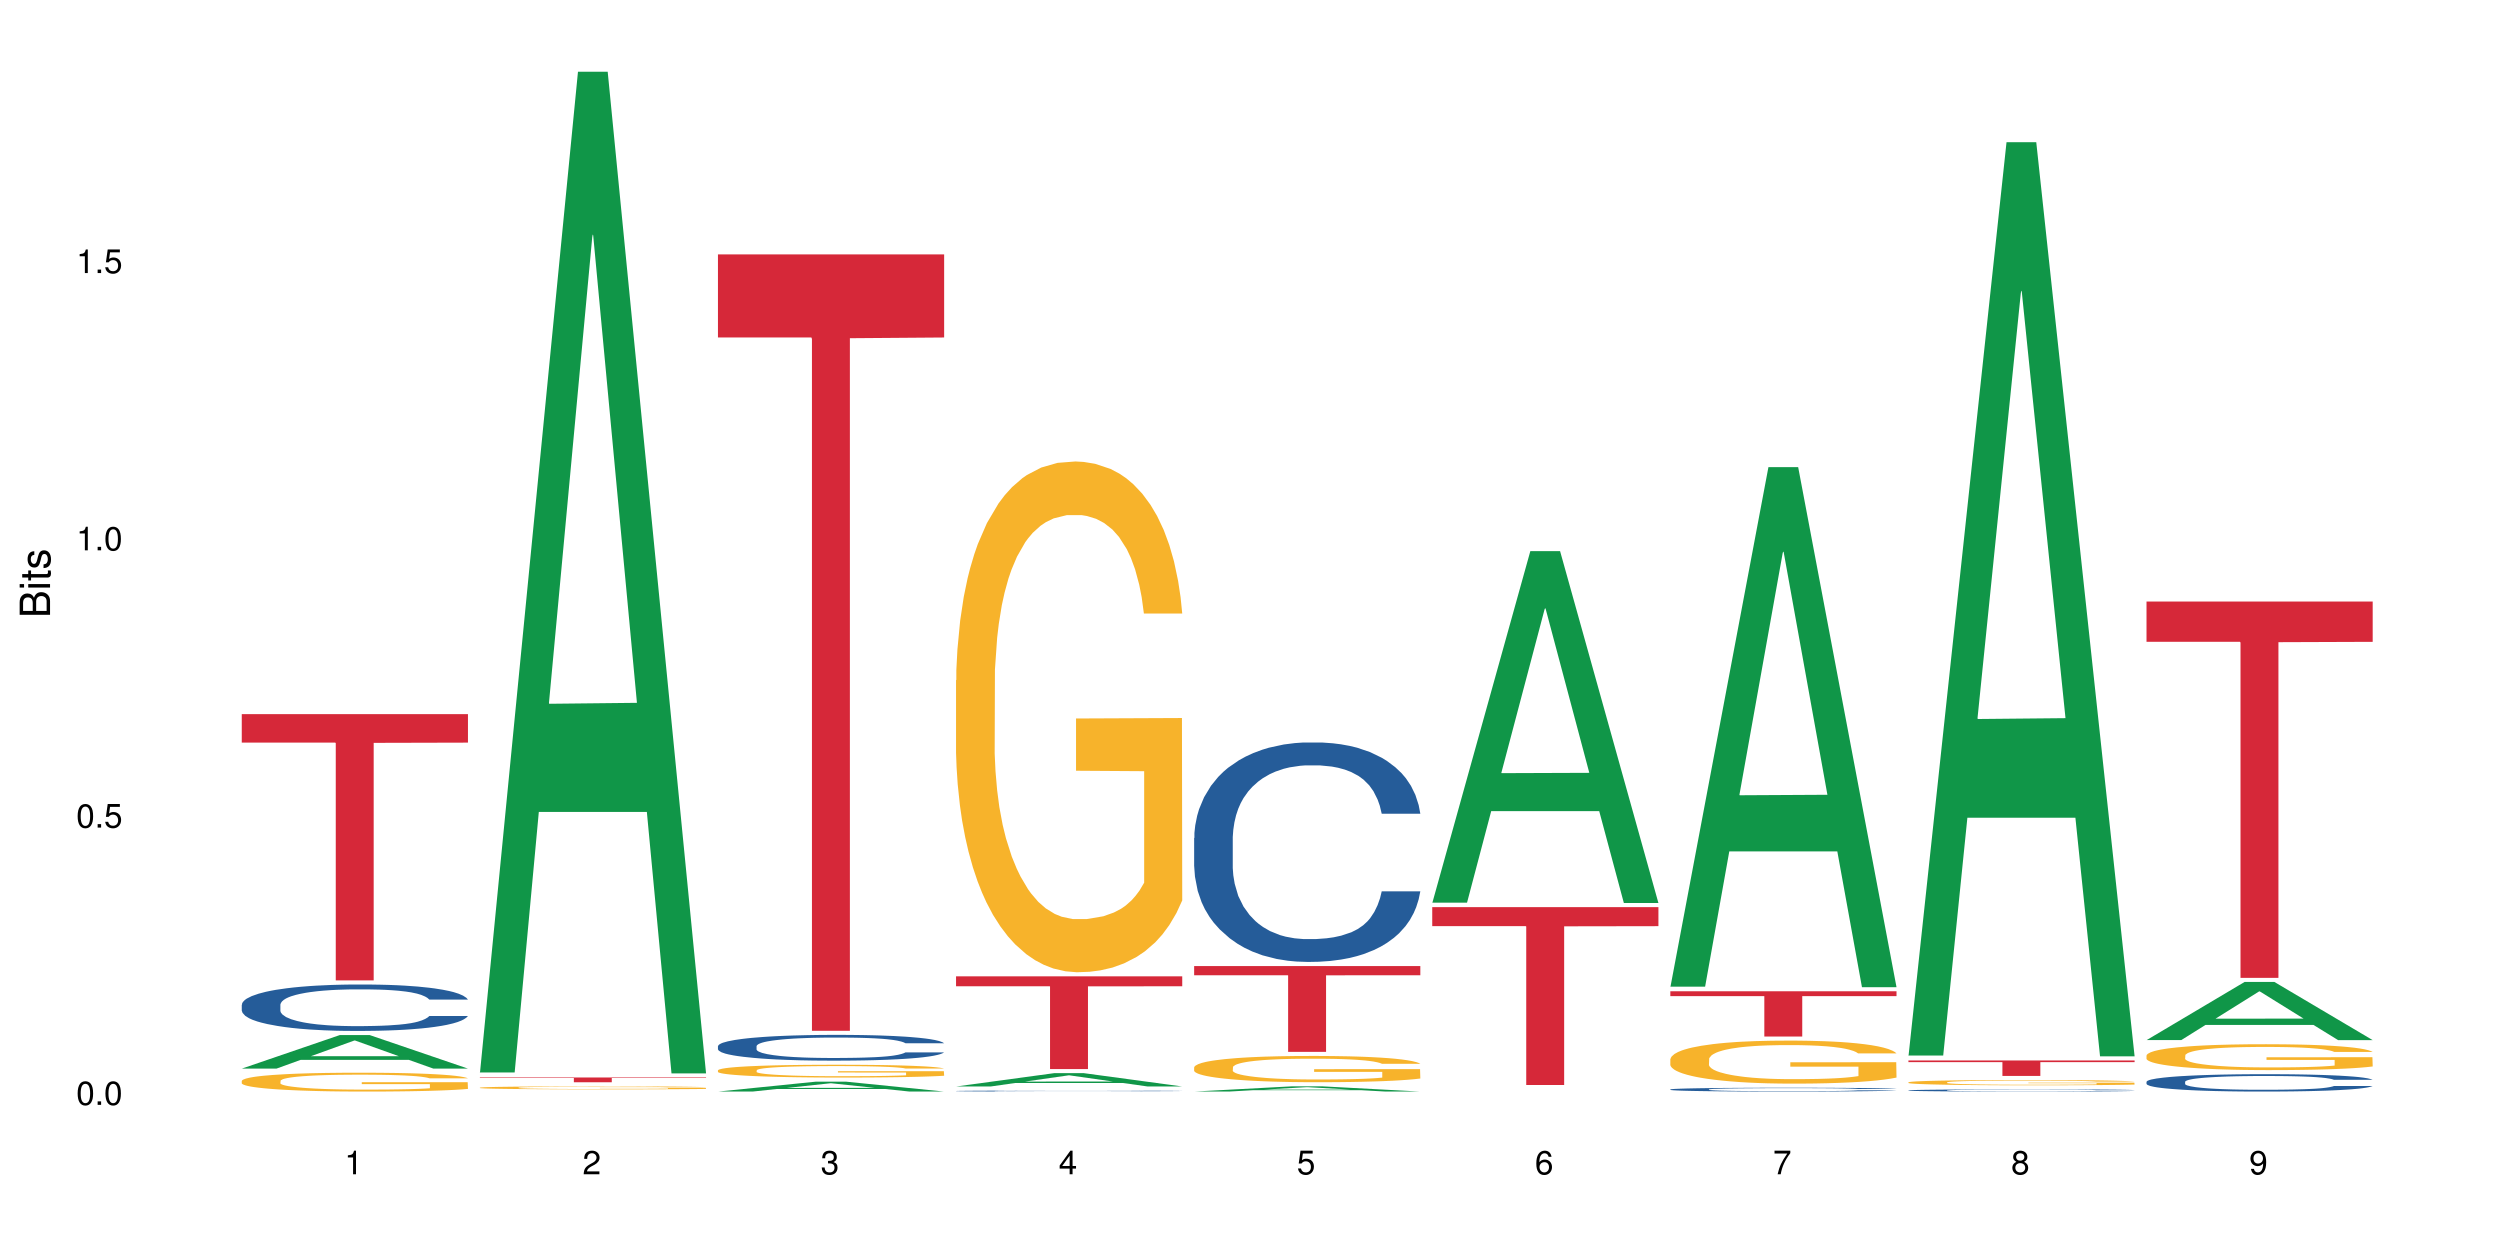 <?xml version="1.0" encoding="UTF-8"?>
<svg xmlns="http://www.w3.org/2000/svg" xmlns:xlink="http://www.w3.org/1999/xlink" width="720pt" height="360pt" viewBox="0 0 720 360" version="1.1">
<defs>
<g>
<symbol overflow="visible" id="glyph0-0">
<path style="stroke:none;" d=""/>
</symbol>
<symbol overflow="visible" id="glyph0-1">
<path style="stroke:none;" d="M 2.641 -6.797 C 2 -6.797 1.422 -6.531 1.078 -6.047 C 0.641 -5.453 0.406 -4.547 0.406 -3.297 C 0.406 -1 1.188 0.219 2.641 0.219 C 4.078 0.219 4.859 -1 4.859 -3.234 C 4.859 -4.562 4.656 -5.438 4.203 -6.047 C 3.844 -6.531 3.281 -6.797 2.641 -6.797 Z M 2.641 -6.047 C 3.547 -6.047 4 -5.125 4 -3.312 C 4 -1.375 3.562 -0.484 2.625 -0.484 C 1.734 -0.484 1.281 -1.422 1.281 -3.281 C 1.281 -5.141 1.734 -6.047 2.641 -6.047 Z M 2.641 -6.047 "/>
</symbol>
<symbol overflow="visible" id="glyph0-2">
<path style="stroke:none;" d="M 1.828 -1 L 0.828 -1 L 0.828 0 L 1.828 0 Z M 1.828 -1 "/>
</symbol>
<symbol overflow="visible" id="glyph0-3">
<path style="stroke:none;" d="M 4.562 -6.797 L 1.062 -6.797 L 0.547 -3.094 L 1.328 -3.094 C 1.719 -3.562 2.047 -3.734 2.578 -3.734 C 3.484 -3.734 4.062 -3.109 4.062 -2.094 C 4.062 -1.125 3.484 -0.531 2.578 -0.531 C 1.828 -0.531 1.375 -0.906 1.188 -1.672 L 0.328 -1.672 C 0.453 -1.109 0.547 -0.844 0.75 -0.594 C 1.125 -0.078 1.828 0.219 2.594 0.219 C 3.969 0.219 4.922 -0.781 4.922 -2.219 C 4.922 -3.562 4.031 -4.484 2.719 -4.484 C 2.25 -4.484 1.859 -4.359 1.469 -4.062 L 1.734 -5.969 L 4.562 -5.969 Z M 4.562 -6.797 "/>
</symbol>
<symbol overflow="visible" id="glyph0-4">
<path style="stroke:none;" d="M 2.484 -4.844 L 2.484 0 L 3.328 0 L 3.328 -6.797 L 2.766 -6.797 C 2.469 -5.75 2.281 -5.609 0.984 -5.453 L 0.984 -4.844 Z M 2.484 -4.844 "/>
</symbol>
<symbol overflow="visible" id="glyph0-5">
<path style="stroke:none;" d="M 4.859 -0.828 L 1.281 -0.828 C 1.359 -1.391 1.672 -1.75 2.5 -2.234 L 3.469 -2.75 C 4.406 -3.266 4.906 -3.969 4.906 -4.812 C 4.906 -5.375 4.672 -5.906 4.266 -6.266 C 3.859 -6.625 3.375 -6.797 2.719 -6.797 C 1.859 -6.797 1.219 -6.5 0.844 -5.922 C 0.609 -5.562 0.5 -5.125 0.484 -4.438 L 1.328 -4.438 C 1.359 -4.906 1.406 -5.188 1.531 -5.406 C 1.75 -5.812 2.188 -6.062 2.703 -6.062 C 3.469 -6.062 4.031 -5.516 4.031 -4.781 C 4.031 -4.25 3.719 -3.797 3.125 -3.438 L 2.234 -2.938 C 0.812 -2.141 0.406 -1.5 0.328 0 L 4.859 0 Z M 4.859 -0.828 "/>
</symbol>
<symbol overflow="visible" id="glyph0-6">
<path style="stroke:none;" d="M 2.125 -3.125 L 2.578 -3.125 C 3.516 -3.125 3.984 -2.703 3.984 -1.891 C 3.984 -1.031 3.469 -0.531 2.578 -0.531 C 1.656 -0.531 1.203 -0.984 1.156 -1.969 L 0.312 -1.969 C 0.344 -1.422 0.438 -1.078 0.609 -0.766 C 0.953 -0.109 1.625 0.219 2.547 0.219 C 3.953 0.219 4.859 -0.609 4.859 -1.906 C 4.859 -2.766 4.516 -3.25 3.703 -3.516 C 4.344 -3.766 4.656 -4.25 4.656 -4.938 C 4.656 -6.109 3.875 -6.797 2.578 -6.797 C 1.203 -6.797 0.484 -6.047 0.453 -4.609 L 1.297 -4.609 C 1.312 -5.016 1.344 -5.25 1.453 -5.453 C 1.641 -5.828 2.062 -6.062 2.594 -6.062 C 3.344 -6.062 3.797 -5.625 3.797 -4.906 C 3.797 -4.422 3.609 -4.141 3.25 -3.984 C 3.016 -3.891 2.719 -3.844 2.125 -3.844 Z M 2.125 -3.125 "/>
</symbol>
<symbol overflow="visible" id="glyph0-7">
<path style="stroke:none;" d="M 3.141 -1.625 L 3.141 0 L 3.984 0 L 3.984 -1.625 L 4.984 -1.625 L 4.984 -2.391 L 3.984 -2.391 L 3.984 -6.797 L 3.359 -6.797 L 0.266 -2.516 L 0.266 -1.625 Z M 3.141 -2.391 L 1 -2.391 L 3.141 -5.359 Z M 3.141 -2.391 "/>
</symbol>
<symbol overflow="visible" id="glyph0-8">
<path style="stroke:none;" d="M 4.781 -5.031 C 4.609 -6.141 3.891 -6.797 2.844 -6.797 C 2.094 -6.797 1.422 -6.438 1.031 -5.828 C 0.609 -5.172 0.406 -4.344 0.406 -3.094 C 0.406 -1.953 0.578 -1.234 0.984 -0.625 C 1.359 -0.078 1.953 0.219 2.703 0.219 C 3.984 0.219 4.922 -0.734 4.922 -2.078 C 4.922 -3.344 4.062 -4.234 2.844 -4.234 C 2.172 -4.234 1.641 -3.969 1.281 -3.469 C 1.281 -5.125 1.828 -6.047 2.797 -6.047 C 3.391 -6.047 3.797 -5.672 3.938 -5.031 Z M 2.734 -3.484 C 3.547 -3.484 4.062 -2.922 4.062 -2 C 4.062 -1.156 3.484 -0.531 2.703 -0.531 C 1.922 -0.531 1.328 -1.188 1.328 -2.047 C 1.328 -2.891 1.906 -3.484 2.734 -3.484 Z M 2.734 -3.484 "/>
</symbol>
<symbol overflow="visible" id="glyph0-9">
<path style="stroke:none;" d="M 4.984 -6.797 L 0.438 -6.797 L 0.438 -5.969 L 4.109 -5.969 C 2.5 -3.656 1.828 -2.234 1.328 0 L 2.219 0 C 2.594 -2.172 3.453 -4.047 4.984 -6.094 Z M 4.984 -6.797 "/>
</symbol>
<symbol overflow="visible" id="glyph0-10">
<path style="stroke:none;" d="M 3.75 -3.578 C 4.453 -4 4.688 -4.344 4.688 -4.984 C 4.688 -6.047 3.844 -6.797 2.641 -6.797 C 1.438 -6.797 0.594 -6.047 0.594 -4.984 C 0.594 -4.359 0.828 -4.016 1.516 -3.578 C 0.734 -3.203 0.359 -2.641 0.359 -1.891 C 0.359 -0.641 1.297 0.219 2.641 0.219 C 3.984 0.219 4.922 -0.641 4.922 -1.875 C 4.922 -2.641 4.531 -3.203 3.75 -3.578 Z M 2.641 -6.047 C 3.359 -6.047 3.812 -5.625 3.812 -4.969 C 3.812 -4.344 3.344 -3.922 2.641 -3.922 C 1.922 -3.922 1.453 -4.344 1.453 -4.984 C 1.453 -5.625 1.922 -6.047 2.641 -6.047 Z M 2.641 -3.203 C 3.484 -3.203 4.062 -2.672 4.062 -1.875 C 4.062 -1.062 3.484 -0.531 2.625 -0.531 C 1.797 -0.531 1.219 -1.078 1.219 -1.875 C 1.219 -2.672 1.797 -3.203 2.641 -3.203 Z M 2.641 -3.203 "/>
</symbol>
<symbol overflow="visible" id="glyph0-11">
<path style="stroke:none;" d="M 0.516 -1.547 C 0.672 -0.438 1.406 0.219 2.438 0.219 C 3.188 0.219 3.859 -0.141 4.266 -0.75 C 4.688 -1.406 4.891 -2.25 4.891 -3.484 C 4.891 -4.625 4.703 -5.359 4.312 -5.953 C 3.938 -6.5 3.344 -6.797 2.594 -6.797 C 1.297 -6.797 0.359 -5.844 0.359 -4.516 C 0.359 -3.25 1.234 -2.344 2.453 -2.344 C 3.094 -2.344 3.562 -2.578 4.016 -3.109 C 4 -1.453 3.469 -0.531 2.5 -0.531 C 1.906 -0.531 1.484 -0.906 1.359 -1.547 Z M 2.578 -6.062 C 3.375 -6.062 3.969 -5.406 3.969 -4.531 C 3.969 -3.688 3.375 -3.094 2.547 -3.094 C 1.734 -3.094 1.234 -3.672 1.234 -4.578 C 1.234 -5.438 1.797 -6.062 2.578 -6.062 Z M 2.578 -6.062 "/>
</symbol>
<symbol overflow="visible" id="glyph1-0">
<path style="stroke:none;" d=""/>
</symbol>
<symbol overflow="visible" id="glyph1-1">
<path style="stroke:none;" d="M 0 -0.953 L 0 -4.891 C 0 -5.719 -0.234 -6.344 -0.734 -6.797 C -1.188 -7.234 -1.812 -7.469 -2.5 -7.469 C -3.547 -7.469 -4.188 -7 -4.625 -5.875 C -4.984 -6.672 -5.641 -7.094 -6.531 -7.094 C -7.156 -7.094 -7.734 -6.859 -8.141 -6.391 C -8.562 -5.938 -8.75 -5.344 -8.75 -4.5 L -8.75 -0.953 Z M -4.984 -2.062 L -7.766 -2.062 L -7.766 -4.219 C -7.766 -4.844 -7.688 -5.203 -7.453 -5.5 C -7.219 -5.812 -6.859 -5.969 -6.375 -5.969 C -5.906 -5.969 -5.531 -5.812 -5.297 -5.5 C -5.062 -5.203 -4.984 -4.844 -4.984 -4.219 Z M -0.984 -2.062 L -4 -2.062 L -4 -4.781 C -4 -5.328 -3.859 -5.688 -3.578 -5.953 C -3.297 -6.219 -2.922 -6.359 -2.484 -6.359 C -2.062 -6.359 -1.688 -6.219 -1.406 -5.953 C -1.109 -5.688 -0.984 -5.328 -0.984 -4.781 Z M -0.984 -2.062 "/>
</symbol>
<symbol overflow="visible" id="glyph1-2">
<path style="stroke:none;" d="M -6.281 -1.797 L -6.281 -0.797 L 0 -0.797 L 0 -1.797 Z M -8.75 -1.797 L -8.75 -0.797 L -7.484 -0.797 L -7.484 -1.797 Z M -8.75 -1.797 "/>
</symbol>
<symbol overflow="visible" id="glyph1-3">
<path style="stroke:none;" d="M -6.281 -3.047 L -6.281 -2.016 L -8.016 -2.016 L -8.016 -1.016 L -6.281 -1.016 L -6.281 -0.172 L -5.469 -0.172 L -5.469 -1.016 L -0.719 -1.016 C -0.078 -1.016 0.281 -1.453 0.281 -2.234 C 0.281 -2.469 0.25 -2.719 0.188 -3.047 L -0.641 -3.047 C -0.609 -2.922 -0.594 -2.766 -0.594 -2.562 C -0.594 -2.141 -0.719 -2.016 -1.156 -2.016 L -5.469 -2.016 L -5.469 -3.047 Z M -6.281 -3.047 "/>
</symbol>
<symbol overflow="visible" id="glyph1-4">
<path style="stroke:none;" d="M -4.531 -5.25 C -5.766 -5.25 -6.469 -4.422 -6.469 -2.969 C -6.469 -1.516 -5.719 -0.562 -4.547 -0.562 C -3.562 -0.562 -3.094 -1.062 -2.734 -2.562 L -2.516 -3.484 C -2.344 -4.188 -2.094 -4.469 -1.625 -4.469 C -1.047 -4.469 -0.641 -3.875 -0.641 -3 C -0.641 -2.453 -0.797 -2 -1.062 -1.75 C -1.25 -1.594 -1.422 -1.531 -1.875 -1.469 L -1.875 -0.406 C -0.422 -0.453 0.281 -1.266 0.281 -2.922 C 0.281 -4.5 -0.5 -5.516 -1.719 -5.516 C -2.656 -5.516 -3.172 -4.984 -3.469 -3.734 L -3.703 -2.766 C -3.891 -1.953 -4.156 -1.609 -4.594 -1.609 C -5.172 -1.609 -5.547 -2.125 -5.547 -2.938 C -5.547 -3.75 -5.203 -4.172 -4.531 -4.203 Z M -4.531 -5.25 "/>
</symbol>
</g>
</defs>
<g id="surface93918">
<rect x="0" y="0" width="720" height="360" style="fill:rgb(100%,100%,100%);fill-opacity:1;stroke:none;"/>
<path style=" stroke:none;fill-rule:nonzero;fill:rgb(6.275%,58.824%,28.235%);fill-opacity:1;" d="M 69.629 307.75 L 69.699 307.742 L 97.887 298.09 L 106.445 298.09 L 134.773 307.762 L 124.82 307.762 L 117.719 305.234 L 86.609 305.234 L 79.652 307.75 L 69.629 307.75 L 89.602 304.191 L 114.867 304.184 L 102.27 299.672 L 102.129 299.66 L 101.992 299.688 L 89.535 304.184 L 89.602 304.191 Z M 69.629 307.75 "/>
<path style=" stroke:none;fill-rule:nonzero;fill:rgb(14.51%,36.078%,60%);fill-opacity:1;" d="M 69.629 289.359 L 69.707 289.348 L 69.707 289.055 L 69.945 288.59 L 70.504 288.004 L 71.059 287.602 L 72.488 286.879 L 74.477 286.184 L 76.539 285.645 L 78.051 285.328 L 79.402 285.082 L 82.5 284.633 L 84.484 284.398 L 86.629 284.191 L 89.25 283.984 L 91.156 283.863 L 95.449 283.668 L 98.625 283.582 L 101.09 283.543 L 106.41 283.543 L 109.59 283.594 L 111.891 283.652 L 114.434 283.75 L 116.578 283.863 L 120.312 284.129 L 123.648 284.473 L 125.16 284.668 L 127.543 285.047 L 129.371 285.414 L 130.641 285.73 L 132.07 286.184 L 133.34 286.734 L 134.293 287.355 L 134.773 287.883 L 123.648 287.883 L 123.094 287.395 L 122.457 287.016 L 121.266 286.512 L 120.074 286.16 L 118.406 285.805 L 116.898 285.574 L 114.832 285.34 L 113.004 285.195 L 111.098 285.082 L 109.27 285.012 L 105.773 284.938 L 101.723 284.938 L 100.215 284.961 L 97.117 285.059 L 95.449 285.145 L 93.066 285.316 L 91.395 285.473 L 89.41 285.719 L 88.059 285.926 L 86.391 286.246 L 85.199 286.527 L 83.848 286.93 L 83.055 287.234 L 82.34 287.578 L 81.703 287.98 L 81.227 288.406 L 80.91 288.859 L 80.75 289.301 L 80.75 291.191 L 80.91 291.633 L 81.309 292.145 L 82.34 292.891 L 83.848 293.539 L 85.598 294.051 L 87.266 294.418 L 88.219 294.59 L 89.488 294.785 L 91.477 295.031 L 94.336 295.273 L 96.004 295.371 L 98.547 295.469 L 101.168 295.52 L 104.664 295.52 L 107.762 295.469 L 109.828 295.41 L 111.973 295.312 L 114.91 295.102 L 116.738 294.906 L 118.328 294.676 L 119.52 294.441 L 120.312 294.246 L 121.504 293.867 L 122.457 293.453 L 123.172 293.027 L 123.648 292.609 L 134.773 292.609 L 134.293 293.098 L 133.578 293.574 L 132.863 293.93 L 131.754 294.359 L 130.48 294.738 L 128.656 295.164 L 127.145 295.445 L 125.16 295.75 L 123.332 295.984 L 121.348 296.191 L 118.406 296.434 L 116.5 296.559 L 114.434 296.668 L 111.973 296.766 L 108.875 296.852 L 105.535 296.898 L 102.438 296.91 L 99.102 296.887 L 96.641 296.84 L 93.383 296.727 L 89.332 296.508 L 86.391 296.277 L 84.086 296.043 L 82.102 295.801 L 79.879 295.469 L 77.016 294.934 L 75.27 294.516 L 74.078 294.176 L 72.727 293.699 L 71.773 293.27 L 70.66 292.586 L 69.867 291.719 L 69.629 291.047 Z M 69.629 289.359 "/>
<path style=" stroke:none;fill-rule:nonzero;fill:rgb(96.863%,70.196%,16.863%);fill-opacity:1;" d="M 69.629 311.266 L 69.707 311.262 L 69.707 311.16 L 70.027 310.938 L 70.82 310.633 L 71.855 310.379 L 72.965 310.18 L 73.68 310.074 L 74.871 309.926 L 75.906 309.816 L 78.527 309.594 L 81.863 309.387 L 83.691 309.297 L 85.758 309.211 L 88.695 309.117 L 90.047 309.082 L 94.176 309.004 L 98.863 308.953 L 104.027 308.941 L 106.41 308.945 L 109.668 308.965 L 114.117 309.02 L 116.66 309.07 L 118.645 309.117 L 120.711 309.184 L 123.254 309.281 L 125.637 309.402 L 127.543 309.52 L 129.449 309.668 L 131.039 309.828 L 132.387 310 L 133.578 310.211 L 134.293 310.383 L 134.773 310.555 L 123.73 310.555 L 123.094 310.383 L 122.379 310.25 L 121.188 310.086 L 119.996 309.965 L 118.805 309.871 L 116.578 309.742 L 114.672 309.664 L 112.289 309.594 L 109.984 309.551 L 107.363 309.52 L 105.773 309.512 L 101.566 309.512 L 97.75 309.543 L 95.527 309.586 L 93.938 309.625 L 91.715 309.699 L 90.363 309.758 L 89.57 309.797 L 87.188 309.953 L 85.598 310.09 L 84.723 310.184 L 83.609 310.332 L 82.816 310.469 L 81.941 310.664 L 81.465 310.812 L 80.832 311.152 L 80.75 312.043 L 80.988 312.234 L 81.465 312.438 L 82.102 312.613 L 83.055 312.805 L 84.008 312.945 L 85.676 313.141 L 87.105 313.27 L 88.219 313.355 L 90.363 313.488 L 91.238 313.531 L 93.305 313.621 L 95.449 313.691 L 98.07 313.75 L 100.055 313.781 L 103.234 313.805 L 107.285 313.805 L 112.051 313.777 L 115.07 313.734 L 117.137 313.695 L 118.484 313.66 L 120.152 313.605 L 121.348 313.559 L 122.457 313.504 L 123.809 313.418 L 123.809 312.234 L 104.188 312.227 L 104.188 311.672 L 134.691 311.668 L 134.773 313.605 L 133.102 313.742 L 131.039 313.871 L 129.051 313.969 L 126.984 314.055 L 124.047 314.148 L 121.664 314.207 L 118.008 314.277 L 114.672 314.32 L 111.176 314.352 L 108.078 314.367 L 104.426 314.371 L 101.168 314.359 L 97.672 314.332 L 94.891 314.293 L 92.352 314.242 L 89.809 314.176 L 86.629 314.074 L 84.562 313.988 L 82.418 313.883 L 80.273 313.762 L 78.367 313.625 L 77.098 313.523 L 75.824 313.402 L 74.477 313.254 L 73.203 313.086 L 72.25 312.934 L 71.379 312.758 L 70.742 312.594 L 70.105 312.371 L 69.789 312.191 L 69.629 312.039 Z M 69.629 311.266 "/>
<path style=" stroke:none;fill-rule:nonzero;fill:rgb(83.922%,15.686%,22.353%);fill-opacity:1;" d="M 69.629 205.664 L 134.773 205.664 L 134.773 213.875 L 107.621 213.945 L 107.621 282.363 L 96.699 282.363 L 96.699 214.02 L 96.543 213.875 L 69.629 213.875 Z M 69.629 205.664 "/>
<path style=" stroke:none;fill-rule:nonzero;fill:rgb(6.275%,58.824%,28.235%);fill-opacity:1;" d="M 138.199 308.867 L 138.27 308.594 L 166.457 20.664 L 175.016 20.664 L 203.344 309.137 L 193.391 309.137 L 186.293 233.836 L 155.18 233.836 L 148.223 308.867 L 138.199 308.867 L 158.176 202.688 L 183.438 202.414 L 170.84 67.793 L 170.703 67.523 L 170.562 68.336 L 158.105 202.414 L 158.176 202.688 Z M 138.199 308.867 "/>
<path style=" stroke:none;fill-rule:nonzero;fill:rgb(96.863%,70.196%,16.863%);fill-opacity:1;" d="M 138.199 313.242 L 138.281 313.238 L 138.281 313.223 L 138.598 313.188 L 139.391 313.141 L 140.426 313.102 L 141.535 313.07 L 142.25 313.051 L 143.441 313.027 L 144.477 313.012 L 147.098 312.977 L 150.434 312.941 L 152.262 312.93 L 154.328 312.914 L 157.266 312.902 L 158.617 312.895 L 162.746 312.883 L 167.434 312.875 L 172.598 312.871 L 174.98 312.875 L 178.238 312.875 L 182.688 312.887 L 185.23 312.895 L 187.215 312.902 L 189.281 312.91 L 191.824 312.926 L 194.207 312.945 L 196.113 312.965 L 198.02 312.988 L 199.609 313.012 L 200.957 313.039 L 202.152 313.074 L 202.867 313.102 L 203.344 313.129 L 192.301 313.129 L 191.664 313.102 L 190.949 313.078 L 189.758 313.055 L 188.566 313.035 L 187.375 313.02 L 185.148 313 L 183.242 312.988 L 180.859 312.977 L 178.555 312.969 L 175.934 312.965 L 174.348 312.961 L 170.137 312.961 L 166.324 312.969 L 164.098 312.973 L 162.508 312.98 L 160.285 312.992 L 158.934 313 L 158.141 313.008 L 155.758 313.031 L 154.168 313.055 L 153.293 313.07 L 152.184 313.094 L 151.387 313.113 L 150.512 313.145 L 150.035 313.168 L 149.402 313.223 L 149.32 313.363 L 149.559 313.395 L 150.035 313.426 L 150.672 313.453 L 151.625 313.484 L 152.578 313.508 L 155.676 313.559 L 156.789 313.57 L 158.934 313.594 L 159.809 313.598 L 161.875 313.613 L 164.02 313.625 L 166.641 313.633 L 168.625 313.637 L 171.805 313.641 L 175.855 313.641 L 180.621 313.637 L 183.641 313.633 L 185.707 313.625 L 187.059 313.621 L 188.727 313.609 L 189.918 313.602 L 191.027 313.594 L 192.379 313.582 L 192.379 313.395 L 172.758 313.395 L 172.758 313.305 L 203.262 313.305 L 203.344 313.609 L 201.676 313.633 L 199.609 313.652 L 197.621 313.668 L 195.559 313.68 L 192.617 313.695 L 190.234 313.707 L 186.578 313.715 L 183.242 313.723 L 179.746 313.727 L 176.648 313.73 L 169.738 313.73 L 166.242 313.727 L 163.461 313.719 L 160.922 313.711 L 158.379 313.699 L 155.199 313.684 L 153.137 313.672 L 150.988 313.656 L 148.844 313.637 L 146.938 313.613 L 145.668 313.598 L 144.398 313.578 L 143.047 313.555 L 141.773 313.527 L 140.82 313.504 L 139.949 313.477 L 139.312 313.449 L 138.676 313.414 L 138.359 313.387 L 138.199 313.363 Z M 138.199 313.242 "/>
<path style=" stroke:none;fill-rule:nonzero;fill:rgb(83.922%,15.686%,22.353%);fill-opacity:1;" d="M 138.199 310.316 L 203.344 310.316 L 203.344 310.465 L 176.191 310.465 L 176.191 311.691 L 165.27 311.691 L 165.27 310.465 L 138.199 310.465 Z M 138.199 310.316 "/>
<path style=" stroke:none;fill-rule:nonzero;fill:rgb(6.275%,58.824%,28.235%);fill-opacity:1;" d="M 206.77 314.367 L 206.84 314.367 L 235.027 311.512 L 243.586 311.512 L 271.914 314.371 L 261.961 314.371 L 254.863 313.625 L 223.754 313.625 L 216.793 314.367 L 206.77 314.367 L 226.746 313.316 L 252.008 313.312 L 239.41 311.98 L 239.273 311.977 L 239.133 311.984 L 226.676 313.312 L 226.746 313.316 Z M 206.77 314.367 "/>
<path style=" stroke:none;fill-rule:nonzero;fill:rgb(14.51%,36.078%,60%);fill-opacity:1;" d="M 206.77 301.277 L 206.852 301.273 L 206.852 301.109 L 207.09 300.852 L 207.645 300.527 L 208.199 300.301 L 209.629 299.902 L 211.617 299.516 L 213.684 299.219 L 215.191 299.043 L 216.543 298.906 L 219.641 298.656 L 221.625 298.527 L 223.77 298.41 L 226.395 298.297 L 228.301 298.227 L 232.59 298.121 L 235.766 298.07 L 238.23 298.051 L 243.551 298.051 L 246.73 298.078 L 249.035 298.113 L 251.574 298.168 L 253.723 298.227 L 257.453 298.375 L 260.793 298.566 L 262.301 298.676 L 264.684 298.887 L 266.512 299.09 L 267.781 299.266 L 269.211 299.516 L 270.484 299.82 L 271.438 300.168 L 271.914 300.457 L 260.793 300.457 L 260.234 300.188 L 259.598 299.977 L 258.406 299.699 L 257.215 299.504 L 255.547 299.305 L 254.039 299.176 L 251.973 299.047 L 250.145 298.965 L 248.238 298.906 L 246.414 298.863 L 242.918 298.824 L 238.863 298.824 L 237.355 298.836 L 234.258 298.891 L 232.59 298.941 L 230.207 299.035 L 228.539 299.121 L 226.551 299.258 L 225.203 299.375 L 223.531 299.551 L 222.34 299.707 L 220.992 299.93 L 220.195 300.098 L 219.48 300.289 L 218.848 300.512 L 218.371 300.75 L 218.051 301 L 217.891 301.246 L 217.891 302.297 L 218.051 302.539 L 218.449 302.824 L 219.48 303.238 L 220.992 303.598 L 222.738 303.883 L 224.406 304.086 L 225.359 304.18 L 226.633 304.289 L 228.617 304.422 L 231.477 304.559 L 233.145 304.613 L 235.688 304.668 L 238.309 304.695 L 241.805 304.695 L 244.902 304.668 L 246.969 304.633 L 249.113 304.578 L 252.051 304.465 L 253.879 304.355 L 255.469 304.227 L 256.66 304.098 L 257.453 303.988 L 258.645 303.781 L 259.598 303.551 L 260.312 303.312 L 260.793 303.082 L 271.914 303.082 L 271.438 303.352 L 270.723 303.617 L 270.008 303.812 L 268.895 304.051 L 267.621 304.262 L 265.797 304.5 L 264.285 304.656 L 262.301 304.824 L 260.473 304.953 L 258.488 305.066 L 255.547 305.203 L 253.641 305.27 L 251.574 305.332 L 249.113 305.387 L 246.016 305.434 L 242.68 305.461 L 239.582 305.469 L 236.242 305.453 L 233.781 305.426 L 230.523 305.367 L 226.473 305.242 L 223.531 305.117 L 221.23 304.988 L 219.242 304.852 L 217.02 304.668 L 214.16 304.371 L 212.41 304.141 L 211.219 303.949 L 209.867 303.684 L 208.914 303.449 L 207.805 303.066 L 207.008 302.586 L 206.77 302.215 Z M 206.77 301.277 "/>
<path style=" stroke:none;fill-rule:nonzero;fill:rgb(96.863%,70.196%,16.863%);fill-opacity:1;" d="M 206.77 308.227 L 206.852 308.223 L 206.852 308.156 L 207.168 308.004 L 207.961 307.797 L 208.996 307.625 L 210.105 307.488 L 210.82 307.418 L 212.016 307.316 L 213.047 307.242 L 215.668 307.09 L 219.004 306.949 L 220.832 306.891 L 222.898 306.832 L 225.836 306.77 L 227.188 306.746 L 231.316 306.691 L 236.004 306.656 L 241.168 306.648 L 243.551 306.652 L 246.809 306.664 L 251.258 306.703 L 253.801 306.734 L 255.785 306.77 L 257.852 306.812 L 260.395 306.879 L 262.777 306.961 L 264.684 307.043 L 266.59 307.141 L 268.18 307.25 L 269.531 307.367 L 270.723 307.508 L 271.438 307.625 L 271.914 307.746 L 260.871 307.746 L 260.234 307.625 L 259.52 307.535 L 258.328 307.426 L 257.137 307.344 L 255.945 307.281 L 253.723 307.191 L 251.812 307.141 L 249.43 307.09 L 247.129 307.062 L 244.504 307.043 L 242.918 307.035 L 238.707 307.035 L 234.895 307.059 L 232.668 307.086 L 231.078 307.113 L 228.855 307.164 L 227.504 307.203 L 226.711 307.23 L 224.328 307.332 L 222.738 307.43 L 221.863 307.492 L 220.754 307.594 L 219.957 307.684 L 219.086 307.82 L 218.609 307.918 L 217.973 308.148 L 217.891 308.754 L 218.133 308.883 L 218.609 309.02 L 219.242 309.141 L 220.195 309.27 L 221.148 309.367 L 222.816 309.496 L 224.246 309.586 L 225.359 309.641 L 227.504 309.734 L 228.379 309.766 L 230.445 309.824 L 232.59 309.871 L 235.211 309.91 L 237.195 309.934 L 240.375 309.949 L 244.426 309.949 L 249.191 309.93 L 252.211 309.902 L 254.277 309.875 L 255.629 309.852 L 257.297 309.812 L 258.488 309.781 L 259.598 309.742 L 260.949 309.688 L 260.949 308.883 L 241.328 308.879 L 241.328 308.5 L 271.832 308.5 L 271.914 309.812 L 270.246 309.906 L 268.18 309.992 L 266.191 310.059 L 264.129 310.117 L 261.188 310.18 L 258.805 310.223 L 255.152 310.27 L 251.812 310.301 L 248.32 310.32 L 245.219 310.328 L 241.566 310.332 L 238.309 310.324 L 234.812 310.305 L 232.031 310.277 L 229.492 310.246 L 226.949 310.203 L 223.77 310.129 L 221.707 310.074 L 219.562 310.004 L 217.414 309.918 L 215.508 309.828 L 214.238 309.758 L 212.969 309.676 L 211.617 309.574 L 210.344 309.461 L 209.391 309.355 L 208.52 309.238 L 207.883 309.129 L 207.246 308.977 L 206.93 308.855 L 206.77 308.75 Z M 206.77 308.227 "/>
<path style=" stroke:none;fill-rule:nonzero;fill:rgb(83.922%,15.686%,22.353%);fill-opacity:1;" d="M 206.77 73.262 L 271.914 73.262 L 271.914 97.195 L 244.766 97.406 L 244.766 296.871 L 233.84 296.871 L 233.84 97.617 L 233.684 97.195 L 206.77 97.195 Z M 206.77 73.262 "/>
<path style=" stroke:none;fill-rule:nonzero;fill:rgb(6.275%,58.824%,28.235%);fill-opacity:1;" d="M 275.34 312.902 L 275.41 312.898 L 303.598 309.07 L 312.156 309.07 L 340.484 312.906 L 330.531 312.906 L 323.434 311.906 L 292.324 311.906 L 285.363 312.902 L 275.34 312.902 L 295.316 311.492 L 320.578 311.488 L 307.98 309.695 L 307.844 309.691 L 307.703 309.703 L 295.246 311.488 L 295.316 311.492 Z M 275.34 312.902 "/>
<path style=" stroke:none;fill-rule:nonzero;fill:rgb(14.51%,36.078%,60%);fill-opacity:1;" d="M 275.34 314.211 L 275.422 314.211 L 275.422 314.203 L 275.66 314.195 L 276.215 314.18 L 276.77 314.172 L 278.203 314.156 L 280.188 314.141 L 282.254 314.129 L 283.762 314.125 L 285.113 314.117 L 288.211 314.109 L 290.195 314.105 L 292.344 314.102 L 294.965 314.094 L 296.871 314.094 L 301.16 314.09 L 304.336 314.086 L 315.301 314.086 L 317.605 314.09 L 320.148 314.09 L 322.293 314.094 L 326.023 314.098 L 329.363 314.105 L 330.871 314.109 L 333.254 314.117 L 335.082 314.125 L 336.352 314.133 L 337.781 314.141 L 339.055 314.152 L 340.008 314.168 L 340.484 314.18 L 329.363 314.18 L 328.805 314.168 L 328.172 314.16 L 326.977 314.148 L 325.785 314.141 L 324.117 314.133 L 322.609 314.129 L 320.543 314.125 L 318.715 314.121 L 316.809 314.117 L 302.828 314.117 L 301.16 314.121 L 298.777 314.125 L 297.109 314.129 L 295.121 314.133 L 293.773 314.137 L 292.105 314.145 L 290.91 314.148 L 289.562 314.156 L 288.766 314.164 L 288.051 314.172 L 287.418 314.18 L 286.941 314.191 L 286.621 314.199 L 286.465 314.207 L 286.465 314.25 L 286.621 314.258 L 287.02 314.27 L 288.051 314.285 L 289.562 314.297 L 291.309 314.309 L 292.977 314.316 L 293.93 314.32 L 295.203 314.324 L 297.188 314.332 L 300.047 314.336 L 301.715 314.336 L 304.258 314.34 L 315.539 314.34 L 317.684 314.336 L 320.625 314.332 L 322.449 314.328 L 324.039 314.324 L 325.23 314.316 L 326.023 314.312 L 327.219 314.305 L 328.172 314.297 L 328.887 314.289 L 329.363 314.277 L 340.484 314.277 L 340.008 314.289 L 339.293 314.301 L 338.578 314.309 L 337.465 314.316 L 336.195 314.324 L 334.367 314.332 L 332.855 314.34 L 330.871 314.348 L 329.043 314.352 L 327.059 314.355 L 324.117 314.359 L 322.211 314.363 L 320.148 314.367 L 317.684 314.367 L 314.586 314.371 L 304.812 314.371 L 302.352 314.367 L 299.094 314.367 L 295.043 314.363 L 292.105 314.355 L 289.801 314.352 L 287.812 314.348 L 285.59 314.34 L 282.73 314.328 L 280.98 314.32 L 279.789 314.312 L 278.441 314.301 L 277.488 314.293 L 276.375 314.277 L 275.578 314.262 L 275.34 314.246 Z M 275.34 314.211 "/>
<path style=" stroke:none;fill-rule:nonzero;fill:rgb(96.863%,70.196%,16.863%);fill-opacity:1;" d="M 275.34 195.91 L 275.422 195.773 L 275.422 193.086 L 275.738 187.043 L 276.531 178.715 L 277.566 171.863 L 278.68 166.488 L 279.395 163.668 L 280.586 159.637 L 281.617 156.68 L 284.238 150.637 L 287.574 144.992 L 289.402 142.574 L 291.469 140.293 L 294.406 137.738 L 295.758 136.797 L 299.891 134.648 L 304.574 133.305 L 309.738 132.902 L 312.121 133.039 L 315.379 133.574 L 319.828 135.051 L 322.371 136.395 L 324.355 137.738 L 326.422 139.484 L 328.965 142.172 L 331.348 145.398 L 333.254 148.621 L 335.16 152.652 L 336.75 156.949 L 338.102 161.652 L 339.293 167.293 L 340.008 171.996 L 340.484 176.699 L 329.441 176.699 L 328.805 171.996 L 328.09 168.367 L 326.898 163.938 L 325.707 160.711 L 324.516 158.16 L 322.293 154.668 L 320.387 152.516 L 318 150.637 L 315.699 149.426 L 313.078 148.621 L 311.488 148.352 L 307.277 148.352 L 303.465 149.293 L 301.238 150.367 L 299.652 151.441 L 297.426 153.457 L 296.074 155.07 L 295.281 156.145 L 292.898 160.309 L 291.309 164.07 L 290.434 166.621 L 289.324 170.652 L 288.527 174.281 L 287.656 179.652 L 287.18 183.684 L 286.543 192.82 L 286.465 217 L 286.703 222.105 L 287.18 227.613 L 287.812 232.449 L 288.766 237.555 L 289.719 241.449 L 291.387 246.691 L 292.82 250.184 L 293.93 252.465 L 296.074 256.094 L 296.949 257.305 L 299.016 259.723 L 301.16 261.602 L 303.781 263.215 L 305.766 264.02 L 308.945 264.691 L 312.996 264.691 L 317.762 263.887 L 320.781 262.812 L 322.848 261.734 L 324.199 260.797 L 325.867 259.316 L 327.059 257.973 L 328.172 256.496 L 329.52 254.215 L 329.52 222.105 L 309.898 221.973 L 309.898 206.926 L 340.402 206.789 L 340.484 259.316 L 338.816 262.945 L 336.75 266.438 L 334.766 269.125 L 332.699 271.41 L 329.758 273.961 L 327.375 275.574 L 323.723 277.453 L 320.387 278.664 L 316.891 279.469 L 313.793 279.871 L 310.137 280.008 L 306.879 279.738 L 303.383 278.934 L 300.605 277.855 L 298.062 276.512 L 295.52 274.766 L 292.344 271.945 L 290.277 269.664 L 288.133 266.84 L 285.988 263.484 L 284.078 259.855 L 282.809 257.035 L 281.539 253.809 L 280.188 249.781 L 278.918 245.211 L 277.965 241.047 L 277.09 236.344 L 276.453 231.914 L 275.816 225.867 L 275.5 221.031 L 275.34 216.867 Z M 275.34 195.91 "/>
<path style=" stroke:none;fill-rule:nonzero;fill:rgb(83.922%,15.686%,22.353%);fill-opacity:1;" d="M 275.34 281.188 L 340.484 281.188 L 340.484 284.043 L 313.336 284.07 L 313.336 307.891 L 302.41 307.891 L 302.41 284.094 L 302.254 284.043 L 275.34 284.043 Z M 275.34 281.188 "/>
<path style=" stroke:none;fill-rule:nonzero;fill:rgb(6.275%,58.824%,28.235%);fill-opacity:1;" d="M 343.914 314.371 L 343.98 314.367 L 372.168 312.859 L 380.73 312.859 L 409.055 314.371 L 399.102 314.371 L 392.004 313.977 L 360.895 313.977 L 353.934 314.371 L 343.914 314.371 L 363.887 313.812 L 389.148 313.812 L 376.555 313.105 L 376.414 313.105 L 376.273 313.109 L 363.816 313.812 L 363.887 313.812 Z M 343.914 314.371 "/>
<path style=" stroke:none;fill-rule:nonzero;fill:rgb(14.51%,36.078%,60%);fill-opacity:1;" d="M 343.914 241.34 L 343.992 241.281 L 343.992 239.895 L 344.23 237.699 L 344.785 234.926 L 345.344 233.02 L 346.773 229.609 L 348.758 226.316 L 350.824 223.773 L 352.332 222.273 L 353.684 221.117 L 356.781 218.98 L 358.77 217.883 L 360.914 216.898 L 363.535 215.918 L 365.441 215.34 L 369.73 214.414 L 372.91 214.012 L 375.371 213.84 L 380.695 213.84 L 383.871 214.07 L 386.176 214.359 L 388.719 214.82 L 390.863 215.34 L 394.598 216.609 L 397.934 218.23 L 399.441 219.152 L 401.824 220.945 L 403.652 222.676 L 404.922 224.18 L 406.352 226.316 L 407.625 228.918 L 408.578 231.863 L 409.055 234.348 L 397.934 234.348 L 397.375 232.035 L 396.742 230.246 L 395.551 227.875 L 394.359 226.203 L 392.688 224.527 L 391.18 223.43 L 389.113 222.332 L 387.289 221.637 L 385.379 221.117 L 383.555 220.77 L 380.059 220.426 L 376.008 220.426 L 374.496 220.539 L 371.398 221 L 369.73 221.406 L 367.348 222.215 L 365.68 222.965 L 363.691 224.121 L 362.344 225.105 L 360.676 226.605 L 359.484 227.934 L 358.133 229.84 L 357.336 231.285 L 356.621 232.902 L 355.988 234.809 L 355.512 236.832 L 355.191 238.969 L 355.035 241.051 L 355.035 250.004 L 355.191 252.082 L 355.59 254.512 L 356.621 258.035 L 358.133 261.098 L 359.879 263.523 L 361.547 265.258 L 362.5 266.066 L 363.773 266.988 L 365.758 268.145 L 368.617 269.301 L 370.285 269.762 L 372.828 270.227 L 375.449 270.457 L 378.945 270.457 L 382.043 270.227 L 384.109 269.938 L 386.254 269.473 L 389.195 268.492 L 391.02 267.566 L 392.609 266.469 L 393.801 265.371 L 394.598 264.449 L 395.789 262.656 L 396.742 260.691 L 397.457 258.672 L 397.934 256.707 L 409.055 256.707 L 408.578 259.016 L 407.863 261.27 L 407.148 262.945 L 406.035 264.969 L 404.766 266.758 L 402.938 268.781 L 401.43 270.109 L 399.441 271.555 L 397.613 272.652 L 395.629 273.633 L 392.688 274.789 L 390.781 275.367 L 388.719 275.887 L 386.254 276.348 L 383.156 276.754 L 379.82 276.984 L 376.723 277.043 L 373.387 276.926 L 370.922 276.695 L 367.664 276.176 L 363.613 275.137 L 360.676 274.039 L 358.371 272.941 L 356.383 271.785 L 354.16 270.227 L 351.301 267.684 L 349.551 265.719 L 348.359 264.102 L 347.012 261.848 L 346.059 259.824 L 344.945 256.59 L 344.152 252.488 L 343.914 249.312 Z M 343.914 241.34 "/>
<path style=" stroke:none;fill-rule:nonzero;fill:rgb(96.863%,70.196%,16.863%);fill-opacity:1;" d="M 343.914 307.352 L 343.992 307.348 L 343.992 307.207 L 344.309 306.898 L 345.105 306.469 L 346.137 306.117 L 347.25 305.84 L 347.965 305.695 L 349.156 305.488 L 350.188 305.336 L 352.809 305.023 L 356.145 304.734 L 357.973 304.609 L 360.039 304.492 L 362.977 304.363 L 364.328 304.312 L 368.461 304.203 L 373.148 304.133 L 378.309 304.113 L 380.695 304.121 L 383.949 304.148 L 388.398 304.223 L 390.941 304.293 L 392.926 304.363 L 394.992 304.453 L 397.535 304.59 L 399.918 304.754 L 401.824 304.922 L 403.73 305.129 L 405.32 305.352 L 406.672 305.59 L 407.863 305.883 L 408.578 306.125 L 409.055 306.367 L 398.012 306.367 L 397.375 306.125 L 396.66 305.938 L 395.469 305.707 L 394.277 305.543 L 393.086 305.41 L 390.863 305.23 L 388.957 305.121 L 386.574 305.023 L 384.27 304.961 L 381.648 304.922 L 380.059 304.906 L 375.848 304.906 L 372.035 304.957 L 369.809 305.012 L 368.223 305.066 L 365.996 305.172 L 364.645 305.254 L 363.852 305.309 L 361.469 305.523 L 359.879 305.715 L 359.008 305.848 L 357.895 306.055 L 357.098 306.242 L 356.227 306.516 L 355.75 306.727 L 355.113 307.195 L 355.035 308.438 L 355.273 308.699 L 355.75 308.984 L 356.383 309.234 L 357.336 309.496 L 358.293 309.695 L 359.961 309.965 L 361.391 310.145 L 362.5 310.262 L 364.645 310.449 L 365.52 310.512 L 367.586 310.637 L 369.73 310.73 L 372.352 310.816 L 374.34 310.855 L 377.516 310.891 L 381.566 310.891 L 386.332 310.848 L 389.352 310.793 L 391.418 310.738 L 392.77 310.691 L 394.438 310.613 L 395.629 310.547 L 396.742 310.469 L 398.09 310.352 L 398.09 308.699 L 378.469 308.695 L 378.469 307.922 L 408.977 307.914 L 409.055 310.613 L 407.387 310.801 L 405.32 310.98 L 403.336 311.117 L 401.27 311.238 L 398.328 311.367 L 395.945 311.449 L 392.293 311.547 L 388.957 311.609 L 385.461 311.652 L 382.363 311.672 L 378.707 311.68 L 375.449 311.664 L 371.953 311.625 L 369.176 311.566 L 366.633 311.5 L 364.09 311.41 L 360.914 311.266 L 358.848 311.148 L 356.703 311 L 354.559 310.828 L 352.652 310.641 L 351.379 310.496 L 350.109 310.332 L 348.758 310.125 L 347.488 309.891 L 346.535 309.676 L 345.66 309.434 L 345.023 309.207 L 344.391 308.895 L 344.07 308.645 L 343.914 308.43 Z M 343.914 307.352 "/>
<path style=" stroke:none;fill-rule:nonzero;fill:rgb(83.922%,15.686%,22.353%);fill-opacity:1;" d="M 343.914 278.223 L 409.055 278.223 L 409.055 280.867 L 381.906 280.891 L 381.906 302.934 L 370.98 302.934 L 370.98 280.914 L 370.824 280.867 L 343.914 280.867 Z M 343.914 278.223 "/>
<path style=" stroke:none;fill-rule:nonzero;fill:rgb(6.275%,58.824%,28.235%);fill-opacity:1;" d="M 412.484 259.973 L 412.551 259.879 L 440.738 158.719 L 449.301 158.719 L 477.625 260.07 L 467.672 260.07 L 460.574 233.613 L 429.465 233.613 L 422.504 259.973 L 412.484 259.973 L 432.457 222.668 L 457.719 222.574 L 445.125 175.277 L 444.984 175.18 L 444.844 175.465 L 432.387 222.574 L 432.457 222.668 Z M 412.484 259.973 "/>
<path style=" stroke:none;fill-rule:nonzero;fill:rgb(83.922%,15.686%,22.353%);fill-opacity:1;" d="M 412.484 261.25 L 477.625 261.25 L 477.625 266.734 L 450.477 266.781 L 450.477 312.484 L 439.555 312.484 L 439.555 266.828 L 439.395 266.734 L 412.484 266.734 Z M 412.484 261.25 "/>
<path style=" stroke:none;fill-rule:nonzero;fill:rgb(6.275%,58.824%,28.235%);fill-opacity:1;" d="M 481.055 284.164 L 481.125 284.023 L 509.309 134.527 L 517.871 134.527 L 546.195 284.305 L 536.242 284.305 L 529.145 245.207 L 498.035 245.207 L 491.074 284.164 L 481.055 284.164 L 501.027 229.035 L 526.293 228.895 L 513.695 159 L 513.555 158.859 L 513.414 159.281 L 500.957 228.895 L 501.027 229.035 Z M 481.055 284.164 "/>
<path style=" stroke:none;fill-rule:nonzero;fill:rgb(14.51%,36.078%,60%);fill-opacity:1;" d="M 481.055 313.746 L 481.133 313.746 L 481.133 313.723 L 481.371 313.684 L 481.926 313.637 L 482.484 313.602 L 483.914 313.543 L 485.898 313.484 L 487.965 313.441 L 489.473 313.414 L 490.824 313.395 L 493.922 313.355 L 495.91 313.336 L 498.055 313.32 L 500.676 313.305 L 502.582 313.293 L 506.871 313.277 L 510.051 313.27 L 512.512 313.266 L 517.836 313.266 L 521.012 313.27 L 523.316 313.277 L 525.859 313.285 L 528.004 313.293 L 531.738 313.316 L 535.074 313.344 L 536.582 313.359 L 538.965 313.391 L 540.793 313.422 L 542.066 313.449 L 543.496 313.484 L 544.766 313.531 L 545.719 313.582 L 546.195 313.625 L 535.074 313.625 L 534.52 313.586 L 533.883 313.555 L 532.691 313.512 L 531.5 313.484 L 529.832 313.453 L 528.32 313.434 L 526.254 313.414 L 524.43 313.402 L 522.523 313.395 L 520.695 313.387 L 517.199 313.383 L 511.637 313.383 L 508.539 313.391 L 506.871 313.398 L 504.488 313.414 L 502.82 313.426 L 500.836 313.445 L 499.484 313.465 L 497.816 313.488 L 496.625 313.512 L 495.273 313.547 L 494.48 313.57 L 493.766 313.602 L 493.129 313.633 L 492.652 313.668 L 492.336 313.707 L 492.176 313.742 L 492.176 313.898 L 492.336 313.934 L 492.73 313.977 L 493.766 314.039 L 495.273 314.094 L 497.02 314.133 L 498.691 314.164 L 499.645 314.18 L 500.914 314.195 L 502.898 314.215 L 505.762 314.234 L 507.43 314.242 L 509.969 314.25 L 512.594 314.254 L 516.086 314.254 L 519.184 314.25 L 521.25 314.246 L 523.395 314.238 L 526.336 314.223 L 528.164 314.207 L 529.75 314.188 L 530.941 314.168 L 531.738 314.152 L 532.93 314.121 L 533.883 314.086 L 534.598 314.051 L 535.074 314.016 L 546.195 314.016 L 545.719 314.055 L 545.004 314.094 L 544.289 314.125 L 543.176 314.16 L 541.906 314.191 L 540.078 314.227 L 538.57 314.25 L 536.582 314.273 L 534.758 314.293 L 532.77 314.312 L 529.832 314.332 L 527.926 314.34 L 525.859 314.352 L 523.395 314.359 L 520.297 314.367 L 516.961 314.371 L 513.863 314.371 L 510.527 314.367 L 508.062 314.363 L 504.805 314.355 L 500.754 314.336 L 497.816 314.316 L 495.512 314.301 L 493.527 314.277 L 491.301 314.25 L 488.441 314.207 L 486.695 314.172 L 485.504 314.145 L 484.152 314.105 L 483.199 314.07 L 482.086 314.012 L 481.293 313.941 L 481.055 313.887 Z M 481.055 313.746 "/>
<path style=" stroke:none;fill-rule:nonzero;fill:rgb(96.863%,70.196%,16.863%);fill-opacity:1;" d="M 481.055 305 L 481.133 304.988 L 481.133 304.762 L 481.449 304.254 L 482.246 303.551 L 483.277 302.977 L 484.391 302.523 L 485.105 302.285 L 486.297 301.945 L 487.328 301.695 L 489.949 301.188 L 493.289 300.711 L 495.113 300.508 L 497.18 300.316 L 500.121 300.098 L 501.469 300.02 L 505.602 299.84 L 510.289 299.727 L 515.453 299.691 L 517.836 299.703 L 521.094 299.75 L 525.539 299.875 L 528.082 299.988 L 530.07 300.098 L 532.133 300.246 L 534.676 300.473 L 537.059 300.746 L 538.965 301.016 L 540.875 301.355 L 542.461 301.719 L 543.812 302.113 L 545.004 302.59 L 545.719 302.984 L 546.195 303.383 L 535.152 303.383 L 534.52 302.984 L 533.805 302.68 L 532.609 302.309 L 531.418 302.035 L 530.227 301.82 L 528.004 301.527 L 526.098 301.344 L 523.715 301.188 L 521.41 301.086 L 518.789 301.016 L 517.199 300.992 L 512.988 300.992 L 509.176 301.074 L 506.953 301.164 L 505.363 301.254 L 503.137 301.426 L 501.789 301.559 L 500.992 301.648 L 498.609 302 L 497.02 302.316 L 496.148 302.535 L 495.035 302.871 L 494.242 303.18 L 493.367 303.633 L 492.891 303.973 L 492.254 304.742 L 492.176 306.777 L 492.414 307.207 L 492.891 307.672 L 493.527 308.078 L 494.48 308.512 L 495.434 308.84 L 497.102 309.281 L 498.531 309.574 L 499.645 309.766 L 501.789 310.07 L 502.66 310.176 L 504.727 310.379 L 506.871 310.535 L 509.492 310.672 L 511.48 310.738 L 514.656 310.797 L 518.707 310.797 L 523.477 310.73 L 526.492 310.637 L 528.559 310.547 L 529.91 310.469 L 531.578 310.344 L 532.77 310.23 L 533.883 310.105 L 535.234 309.914 L 535.234 307.207 L 515.609 307.195 L 515.609 305.93 L 546.117 305.918 L 546.195 310.344 L 544.527 310.648 L 542.461 310.945 L 540.477 311.172 L 538.41 311.363 L 535.473 311.578 L 533.086 311.715 L 529.434 311.871 L 526.098 311.973 L 522.602 312.043 L 519.504 312.074 L 515.848 312.086 L 512.594 312.062 L 509.098 311.996 L 506.316 311.906 L 503.773 311.793 L 501.23 311.645 L 498.055 311.406 L 495.988 311.215 L 493.844 310.977 L 491.699 310.695 L 489.793 310.391 L 488.52 310.152 L 487.25 309.879 L 485.898 309.539 L 484.629 309.156 L 483.676 308.805 L 482.801 308.406 L 482.164 308.035 L 481.531 307.523 L 481.211 307.117 L 481.055 306.766 Z M 481.055 305 "/>
<path style=" stroke:none;fill-rule:nonzero;fill:rgb(83.922%,15.686%,22.353%);fill-opacity:1;" d="M 481.055 285.484 L 546.195 285.484 L 546.195 286.879 L 519.047 286.891 L 519.047 298.512 L 508.125 298.512 L 508.125 286.902 L 507.965 286.879 L 481.055 286.879 Z M 481.055 285.484 "/>
<path style=" stroke:none;fill-rule:nonzero;fill:rgb(6.275%,58.824%,28.235%);fill-opacity:1;" d="M 549.625 303.984 L 549.695 303.734 L 577.879 40.945 L 586.441 40.945 L 614.766 304.23 L 604.812 304.23 L 597.715 235.504 L 566.605 235.504 L 559.645 303.984 L 549.625 303.984 L 569.598 207.074 L 594.863 206.828 L 582.266 83.961 L 582.125 83.715 L 581.988 84.457 L 569.527 206.828 L 569.598 207.074 Z M 549.625 303.984 "/>
<path style=" stroke:none;fill-rule:nonzero;fill:rgb(14.51%,36.078%,60%);fill-opacity:1;" d="M 549.625 314.016 L 549.703 314.016 L 549.703 314.004 L 549.941 313.98 L 550.496 313.953 L 551.055 313.934 L 552.484 313.902 L 554.469 313.867 L 556.535 313.844 L 558.047 313.828 L 559.395 313.816 L 562.492 313.797 L 564.48 313.785 L 566.625 313.773 L 569.246 313.766 L 571.152 313.758 L 575.441 313.75 L 578.621 313.746 L 589.582 313.746 L 591.887 313.75 L 594.43 313.754 L 596.574 313.758 L 600.309 313.773 L 603.645 313.789 L 605.152 313.797 L 607.539 313.816 L 609.363 313.832 L 610.637 313.848 L 612.066 313.867 L 613.336 313.895 L 614.289 313.922 L 614.766 313.949 L 603.645 313.949 L 603.09 313.926 L 602.453 313.906 L 601.262 313.883 L 600.07 313.867 L 598.402 313.852 L 596.891 313.84 L 594.828 313.828 L 593 313.82 L 591.094 313.816 L 589.266 313.812 L 585.77 313.809 L 581.719 313.809 L 580.211 313.812 L 577.109 313.816 L 575.441 313.82 L 573.059 313.828 L 571.391 313.836 L 569.406 313.848 L 568.055 313.855 L 566.387 313.871 L 565.195 313.883 L 563.844 313.902 L 563.051 313.918 L 562.336 313.934 L 561.699 313.953 L 561.223 313.973 L 560.906 313.992 L 560.746 314.016 L 560.746 314.102 L 560.906 314.125 L 561.301 314.148 L 562.336 314.184 L 563.844 314.211 L 565.594 314.238 L 567.262 314.254 L 568.215 314.262 L 569.484 314.27 L 571.469 314.281 L 574.332 314.293 L 576 314.297 L 578.539 314.305 L 587.758 314.305 L 589.82 314.301 L 591.965 314.297 L 594.906 314.285 L 596.734 314.277 L 598.32 314.266 L 599.512 314.254 L 600.309 314.246 L 601.5 314.227 L 602.453 314.207 L 603.168 314.188 L 603.645 314.168 L 614.766 314.168 L 614.289 314.191 L 613.574 314.215 L 612.859 314.23 L 611.746 314.25 L 610.477 314.27 L 608.648 314.289 L 607.141 314.301 L 605.152 314.316 L 603.328 314.328 L 601.34 314.336 L 598.402 314.348 L 596.496 314.355 L 594.43 314.359 L 591.965 314.363 L 588.867 314.367 L 585.531 314.371 L 579.098 314.371 L 576.633 314.367 L 573.379 314.363 L 569.324 314.352 L 566.387 314.34 L 564.082 314.328 L 562.098 314.32 L 559.871 314.305 L 557.012 314.277 L 555.266 314.258 L 554.074 314.242 L 552.723 314.219 L 551.77 314.199 L 550.656 314.168 L 549.863 314.129 L 549.625 314.098 Z M 549.625 314.016 "/>
<path style=" stroke:none;fill-rule:nonzero;fill:rgb(96.863%,70.196%,16.863%);fill-opacity:1;" d="M 549.625 311.699 L 549.703 311.695 L 549.703 311.668 L 550.02 311.605 L 550.816 311.52 L 551.848 311.449 L 552.961 311.395 L 553.676 311.367 L 554.867 311.324 L 555.898 311.293 L 558.523 311.23 L 561.859 311.176 L 563.684 311.148 L 565.75 311.125 L 568.691 311.098 L 570.039 311.09 L 574.172 311.066 L 578.859 311.055 L 584.023 311.051 L 586.406 311.051 L 589.664 311.055 L 594.113 311.07 L 596.652 311.086 L 598.641 311.098 L 600.707 311.117 L 603.246 311.145 L 605.629 311.18 L 607.539 311.211 L 609.445 311.254 L 611.031 311.297 L 612.383 311.344 L 613.574 311.402 L 614.289 311.453 L 614.766 311.5 L 603.723 311.5 L 603.09 311.453 L 602.375 311.414 L 601.184 311.367 L 599.988 311.336 L 598.797 311.309 L 596.574 311.273 L 594.668 311.25 L 592.285 311.23 L 589.98 311.219 L 587.359 311.211 L 585.77 311.207 L 581.559 311.207 L 577.746 311.219 L 575.523 311.23 L 573.934 311.242 L 571.707 311.262 L 570.359 311.277 L 569.562 311.289 L 567.18 311.332 L 565.594 311.371 L 564.719 311.398 L 563.605 311.438 L 562.812 311.477 L 561.938 311.531 L 561.461 311.574 L 560.824 311.668 L 560.746 311.914 L 560.984 311.969 L 561.461 312.023 L 562.098 312.074 L 563.051 312.129 L 564.004 312.168 L 565.672 312.223 L 567.102 312.258 L 568.215 312.281 L 570.359 312.32 L 571.23 312.332 L 573.297 312.355 L 575.441 312.375 L 578.062 312.391 L 580.051 312.398 L 583.227 312.406 L 587.281 312.406 L 592.047 312.398 L 595.066 312.387 L 597.129 312.375 L 598.48 312.367 L 600.148 312.352 L 601.34 312.336 L 602.453 312.324 L 603.805 312.301 L 603.805 311.969 L 584.18 311.969 L 584.18 311.812 L 614.688 311.809 L 614.766 312.352 L 613.098 312.391 L 611.031 312.426 L 609.047 312.453 L 606.98 312.477 L 604.043 312.504 L 601.66 312.52 L 598.004 312.539 L 594.668 312.551 L 591.172 312.559 L 588.074 312.562 L 584.418 312.566 L 581.164 312.562 L 577.668 312.555 L 574.887 312.543 L 569.801 312.512 L 566.625 312.48 L 564.559 312.457 L 562.414 312.43 L 560.27 312.395 L 558.363 312.355 L 557.09 312.328 L 555.82 312.293 L 554.469 312.254 L 553.199 312.207 L 552.246 312.164 L 551.371 312.113 L 550.738 312.07 L 550.102 312.008 L 549.781 311.957 L 549.625 311.914 Z M 549.625 311.699 "/>
<path style=" stroke:none;fill-rule:nonzero;fill:rgb(83.922%,15.686%,22.353%);fill-opacity:1;" d="M 549.625 305.41 L 614.766 305.41 L 614.766 305.887 L 587.617 305.891 L 587.617 309.871 L 576.695 309.871 L 576.695 305.895 L 576.535 305.887 L 549.625 305.887 Z M 549.625 305.41 "/>
<path style=" stroke:none;fill-rule:nonzero;fill:rgb(6.275%,58.824%,28.235%);fill-opacity:1;" d="M 618.195 299.543 L 618.266 299.527 L 646.449 282.797 L 655.012 282.797 L 683.336 299.559 L 673.383 299.559 L 666.285 295.184 L 635.176 295.184 L 628.215 299.543 L 618.195 299.543 L 638.168 293.375 L 663.434 293.359 L 650.836 285.535 L 650.695 285.52 L 650.559 285.566 L 638.098 293.359 L 638.168 293.375 Z M 618.195 299.543 "/>
<path style=" stroke:none;fill-rule:nonzero;fill:rgb(14.51%,36.078%,60%);fill-opacity:1;" d="M 618.195 311.547 L 618.273 311.543 L 618.273 311.43 L 618.512 311.258 L 619.07 311.039 L 619.625 310.887 L 621.055 310.617 L 623.039 310.359 L 625.105 310.156 L 626.617 310.039 L 627.965 309.945 L 631.062 309.777 L 633.051 309.691 L 635.195 309.613 L 637.816 309.535 L 639.723 309.488 L 644.012 309.414 L 647.191 309.383 L 649.652 309.371 L 654.977 309.371 L 658.152 309.387 L 660.457 309.41 L 663 309.449 L 665.145 309.488 L 668.879 309.59 L 672.215 309.719 L 673.723 309.789 L 676.109 309.934 L 677.934 310.07 L 679.207 310.188 L 680.637 310.359 L 681.906 310.562 L 682.859 310.797 L 683.336 310.992 L 672.215 310.992 L 671.66 310.809 L 671.023 310.668 L 669.832 310.48 L 668.641 310.348 L 666.973 310.215 L 665.461 310.129 L 663.398 310.043 L 661.57 309.988 L 659.664 309.945 L 657.836 309.918 L 654.34 309.891 L 650.289 309.891 L 648.781 309.898 L 645.684 309.938 L 644.012 309.969 L 641.629 310.031 L 639.961 310.094 L 637.977 310.184 L 636.625 310.262 L 634.957 310.379 L 633.766 310.484 L 632.414 310.637 L 631.621 310.75 L 630.906 310.879 L 630.27 311.031 L 629.793 311.188 L 629.477 311.359 L 629.316 311.523 L 629.316 312.23 L 629.477 312.395 L 629.871 312.59 L 630.906 312.867 L 632.414 313.109 L 634.164 313.301 L 635.832 313.438 L 636.785 313.504 L 638.055 313.574 L 640.043 313.668 L 642.902 313.758 L 644.57 313.793 L 647.113 313.832 L 649.734 313.848 L 653.23 313.848 L 656.328 313.832 L 658.391 313.809 L 660.539 313.773 L 663.477 313.695 L 665.305 313.621 L 666.895 313.535 L 668.086 313.449 L 668.879 313.375 L 670.07 313.234 L 671.023 313.078 L 671.738 312.918 L 672.215 312.762 L 683.336 312.762 L 682.859 312.945 L 682.145 313.121 L 681.43 313.254 L 680.316 313.414 L 679.047 313.559 L 677.219 313.719 L 675.711 313.82 L 673.723 313.938 L 671.898 314.023 L 669.91 314.102 L 666.973 314.191 L 665.066 314.238 L 663 314.277 L 660.539 314.316 L 657.438 314.348 L 654.102 314.367 L 651.004 314.371 L 647.668 314.363 L 645.203 314.344 L 641.949 314.301 L 637.895 314.219 L 634.957 314.133 L 632.652 314.047 L 630.668 313.953 L 628.441 313.832 L 625.582 313.629 L 623.836 313.477 L 622.645 313.348 L 621.293 313.168 L 620.34 313.008 L 619.227 312.754 L 618.434 312.43 L 618.195 312.176 Z M 618.195 311.547 "/>
<path style=" stroke:none;fill-rule:nonzero;fill:rgb(96.863%,70.196%,16.863%);fill-opacity:1;" d="M 618.195 303.93 L 618.273 303.922 L 618.273 303.789 L 618.594 303.48 L 619.387 303.059 L 620.418 302.711 L 621.531 302.441 L 622.246 302.297 L 623.438 302.094 L 624.473 301.941 L 627.094 301.637 L 630.43 301.352 L 632.258 301.23 L 634.32 301.113 L 637.262 300.984 L 638.613 300.938 L 642.742 300.828 L 647.43 300.758 L 652.594 300.738 L 654.977 300.746 L 658.234 300.773 L 662.684 300.848 L 665.223 300.914 L 667.211 300.984 L 669.277 301.07 L 671.816 301.207 L 674.203 301.371 L 676.109 301.535 L 678.016 301.738 L 679.602 301.957 L 680.953 302.195 L 682.145 302.48 L 682.859 302.719 L 683.336 302.957 L 672.293 302.957 L 671.66 302.719 L 670.945 302.535 L 669.754 302.312 L 668.562 302.148 L 667.371 302.02 L 665.145 301.84 L 663.238 301.73 L 660.855 301.637 L 658.551 301.574 L 655.93 301.535 L 654.34 301.52 L 650.129 301.52 L 646.316 301.57 L 644.094 301.625 L 642.504 301.68 L 640.281 301.781 L 638.93 301.863 L 638.133 301.918 L 635.75 302.129 L 634.164 302.316 L 633.289 302.445 L 632.176 302.652 L 631.383 302.836 L 630.508 303.105 L 630.031 303.312 L 629.395 303.773 L 629.316 305 L 629.555 305.258 L 630.031 305.535 L 630.668 305.781 L 631.621 306.039 L 632.574 306.238 L 634.242 306.504 L 635.672 306.68 L 636.785 306.797 L 638.93 306.98 L 639.805 307.039 L 641.867 307.164 L 644.012 307.258 L 646.637 307.34 L 648.621 307.379 L 651.797 307.414 L 655.852 307.414 L 660.617 307.375 L 663.637 307.32 L 665.699 307.266 L 667.051 307.219 L 668.719 307.145 L 669.91 307.074 L 671.023 307 L 672.375 306.883 L 672.375 305.258 L 652.754 305.25 L 652.754 304.488 L 683.258 304.48 L 683.336 307.145 L 681.668 307.328 L 679.602 307.504 L 677.617 307.641 L 675.551 307.754 L 672.613 307.883 L 670.23 307.965 L 666.574 308.062 L 663.238 308.121 L 659.742 308.164 L 656.645 308.184 L 652.992 308.191 L 649.734 308.176 L 646.238 308.137 L 643.457 308.082 L 640.914 308.012 L 638.375 307.926 L 635.195 307.781 L 633.129 307.668 L 630.984 307.523 L 628.84 307.355 L 626.934 307.168 L 625.664 307.027 L 624.391 306.863 L 623.039 306.66 L 621.77 306.43 L 620.816 306.219 L 619.941 305.98 L 619.309 305.754 L 618.672 305.449 L 618.355 305.203 L 618.195 304.992 Z M 618.195 303.93 "/>
<path style=" stroke:none;fill-rule:nonzero;fill:rgb(83.922%,15.686%,22.353%);fill-opacity:1;" d="M 618.195 173.246 L 683.336 173.246 L 683.336 184.848 L 656.188 184.949 L 656.188 281.617 L 645.266 281.617 L 645.266 185.051 L 645.105 184.848 L 618.195 184.848 Z M 618.195 173.246 "/>
<g style="fill:rgb(0%,0%,0%);fill-opacity:1;">
  <use xlink:href="#glyph0-1" x="21.957" y="318.198"/>
  <use xlink:href="#glyph0-2" x="27.291" y="318.198"/>
  <use xlink:href="#glyph0-1" x="29.958" y="318.198"/>
</g>
<g style="fill:rgb(0%,0%,0%);fill-opacity:1;">
  <use xlink:href="#glyph0-1" x="21.957" y="238.347"/>
  <use xlink:href="#glyph0-2" x="27.291" y="238.347"/>
  <use xlink:href="#glyph0-3" x="29.958" y="238.347"/>
</g>
<g style="fill:rgb(0%,0%,0%);fill-opacity:1;">
  <use xlink:href="#glyph0-4" x="21.957" y="158.491"/>
  <use xlink:href="#glyph0-2" x="27.291" y="158.491"/>
  <use xlink:href="#glyph0-1" x="29.958" y="158.491"/>
</g>
<g style="fill:rgb(0%,0%,0%);fill-opacity:1;">
  <use xlink:href="#glyph0-4" x="21.957" y="78.64"/>
  <use xlink:href="#glyph0-2" x="27.291" y="78.64"/>
  <use xlink:href="#glyph0-3" x="29.958" y="78.64"/>
</g>
<g style="fill:rgb(0%,0%,0%);fill-opacity:1;">
  <use xlink:href="#glyph0-4" x="99.199" y="338.19"/>
</g>
<g style="fill:rgb(0%,0%,0%);fill-opacity:1;">
  <use xlink:href="#glyph0-5" x="167.77" y="338.19"/>
</g>
<g style="fill:rgb(0%,0%,0%);fill-opacity:1;">
  <use xlink:href="#glyph0-6" x="236.344" y="338.19"/>
</g>
<g style="fill:rgb(0%,0%,0%);fill-opacity:1;">
  <use xlink:href="#glyph0-7" x="304.914" y="338.19"/>
</g>
<g style="fill:rgb(0%,0%,0%);fill-opacity:1;">
  <use xlink:href="#glyph0-3" x="373.484" y="338.19"/>
</g>
<g style="fill:rgb(0%,0%,0%);fill-opacity:1;">
  <use xlink:href="#glyph0-8" x="442.055" y="338.19"/>
</g>
<g style="fill:rgb(0%,0%,0%);fill-opacity:1;">
  <use xlink:href="#glyph0-9" x="510.625" y="338.19"/>
</g>
<g style="fill:rgb(0%,0%,0%);fill-opacity:1;">
  <use xlink:href="#glyph0-10" x="579.195" y="338.19"/>
</g>
<g style="fill:rgb(0%,0%,0%);fill-opacity:1;">
  <use xlink:href="#glyph0-11" x="647.766" y="338.19"/>
</g>
<g style="fill:rgb(0%,0%,0%);fill-opacity:1;">
  <use xlink:href="#glyph1-1" x="14.412" y="178.016"/>
  <use xlink:href="#glyph1-2" x="14.412" y="170.012"/>
  <use xlink:href="#glyph1-3" x="14.412" y="167.348"/>
  <use xlink:href="#glyph1-4" x="14.412" y="164.012"/>
</g>
</g>
</svg>
